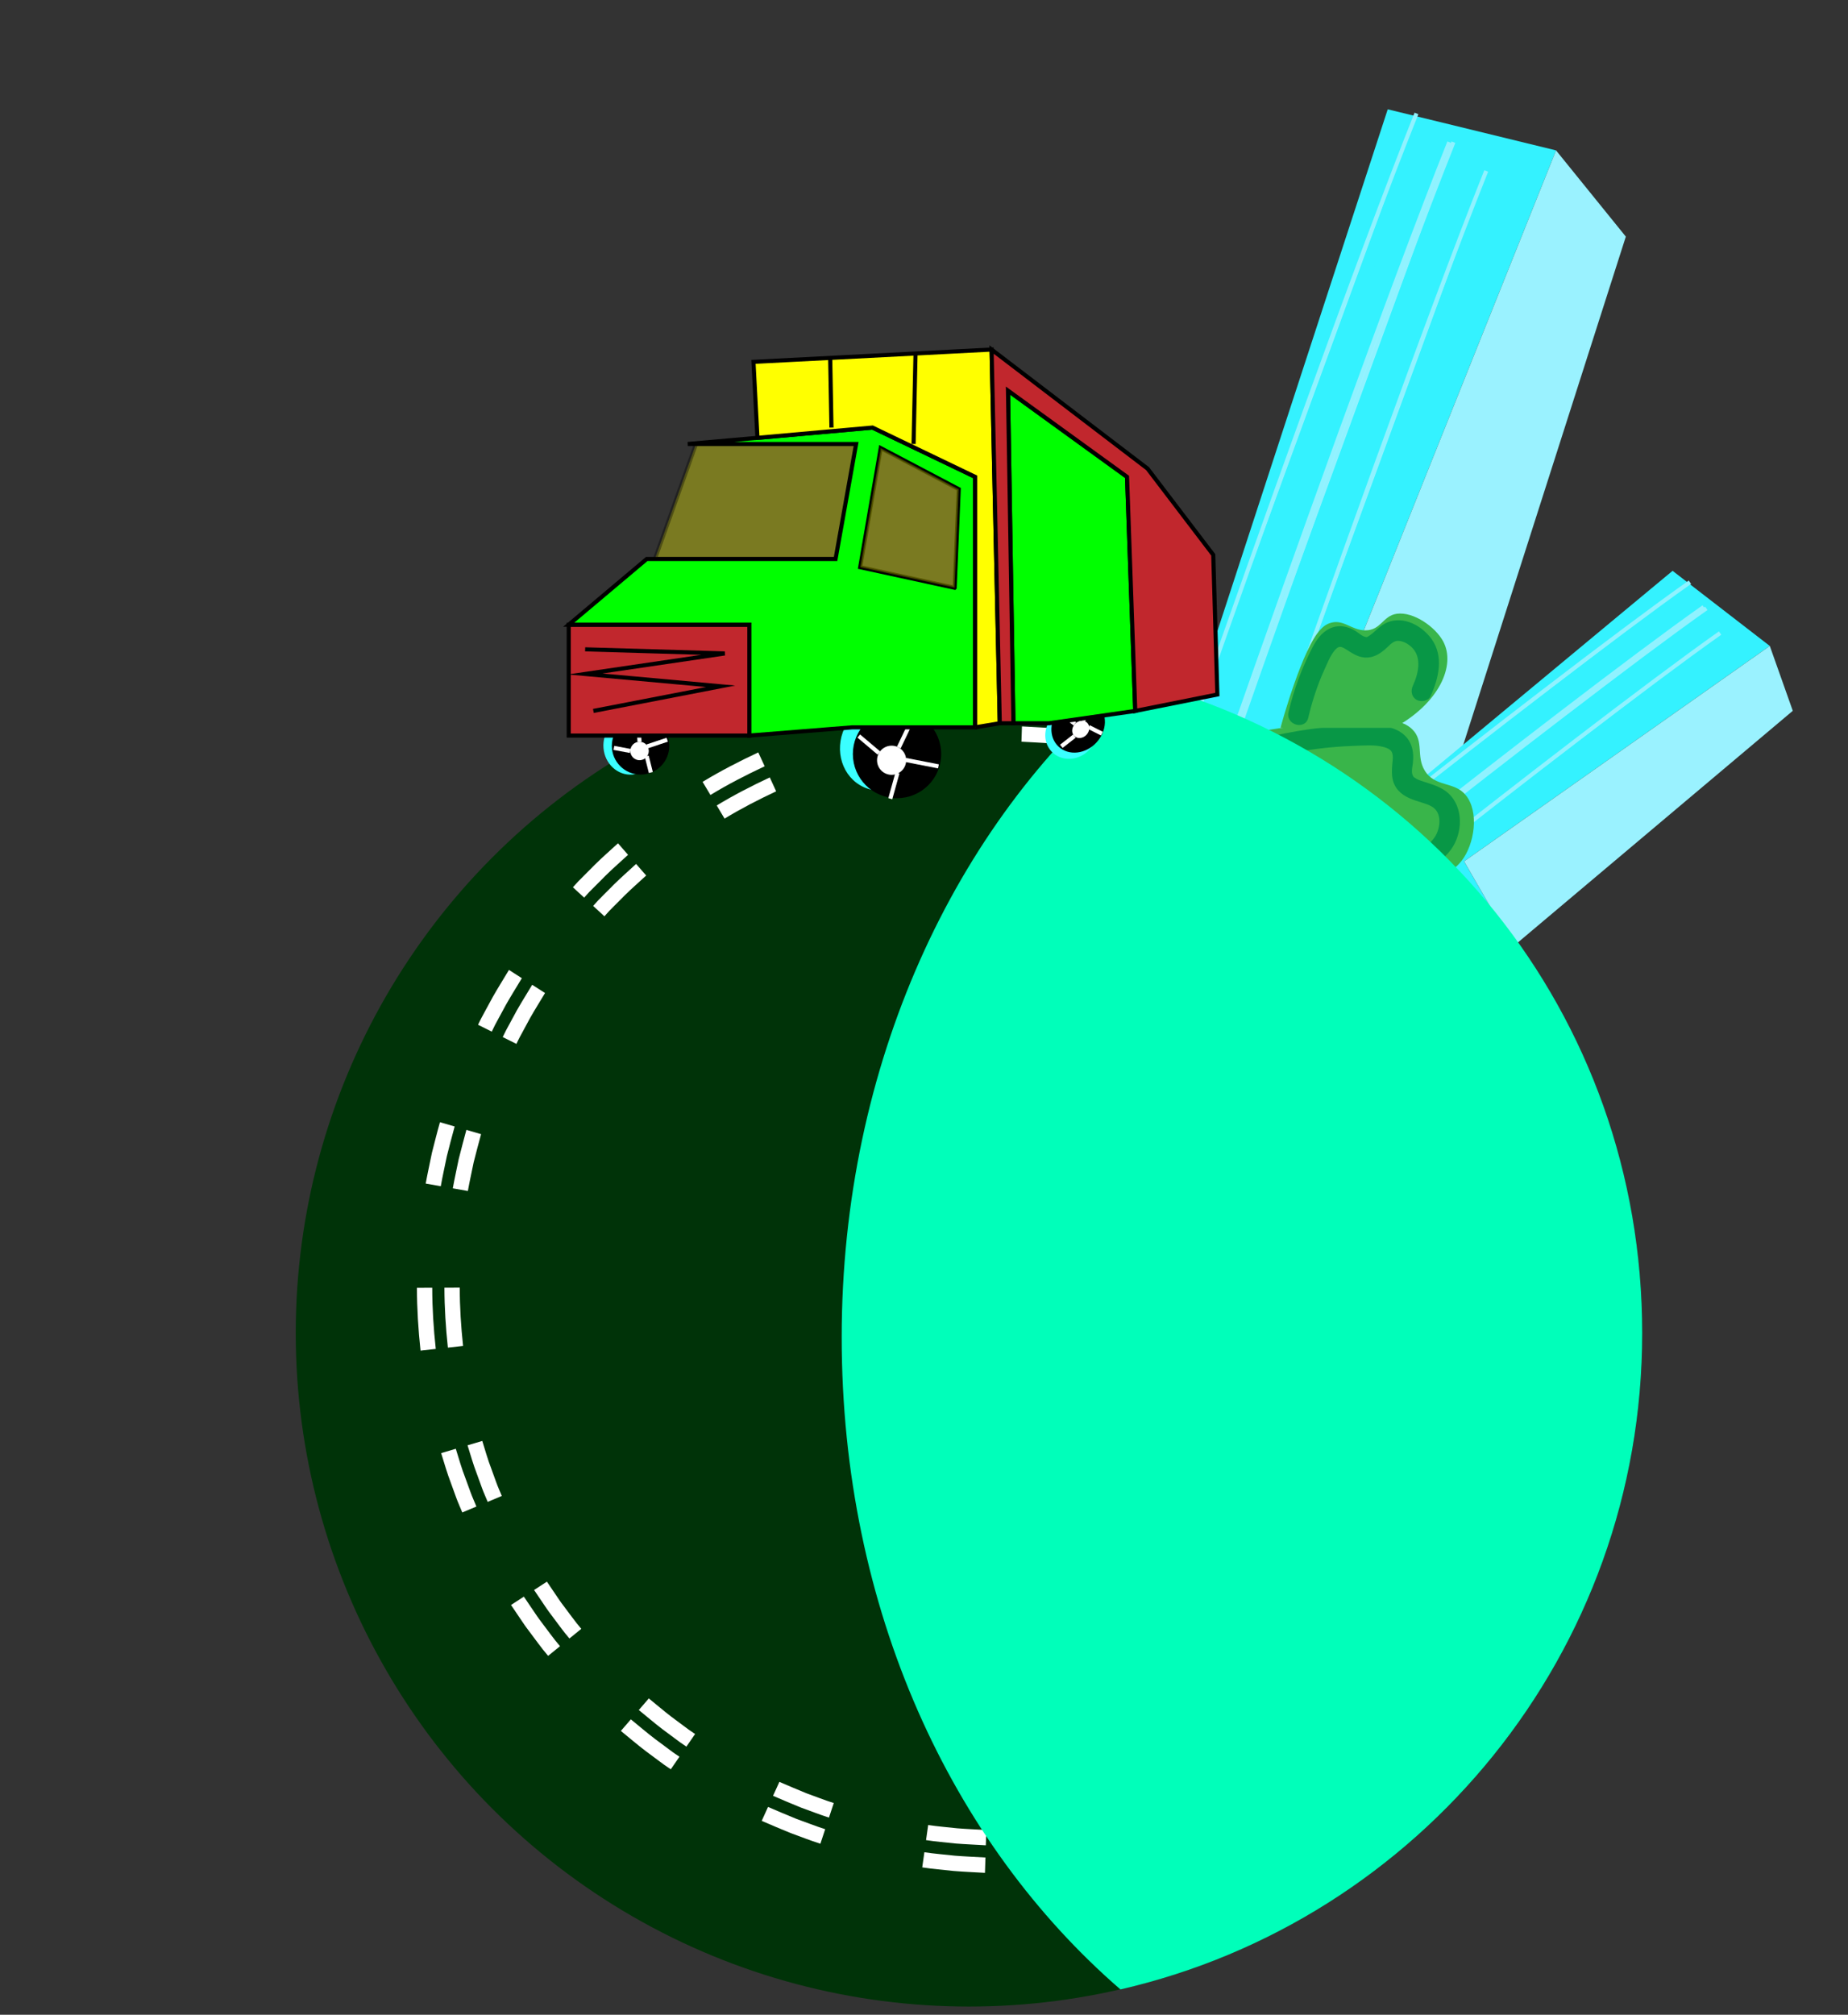 <?xml version="1.0" encoding="UTF-8"?>
<svg id="world-car" xmlns="http://www.w3.org/2000/svg" viewBox="0 0 450.16 490.62"><rect x="0" y="0" width="450.16" height="490.62" fill="#333333" stroke="none"/>
  <defs>
    <style>
      .cls-1 {
        opacity: .85;
      }

      .cls-2 {
        fill: #3affff;
      }

      .cls-2, .cls-3, .cls-4, .cls-5, .cls-6, .cls-7, .cls-8, .cls-9, .cls-10, .cls-11 {
        stroke-width: 0px;
      }

      .cls-12, .cls-13, .cls-14, .cls-15, .cls-16, .cls-17, .cls-18, .cls-19, .cls-20 {
        stroke-miterlimit: 10;
      }

      .cls-12, .cls-13, .cls-4 {
        fill: none;
      }

      .cls-12, .cls-14, .cls-16, .cls-17, .cls-18, .cls-19, .cls-20 {
        stroke: #000;
      }

      .cls-13 {
        stroke: #fff;
      }

      .cls-3, .cls-15 {
        fill: #9af2ff;
      }

      .cls-15 {
        stroke: #90f2ff;
      }

      .cls-16 {
        fill: lime;
      }

      .cls-5 {
        fill: #009245;
      }

      .cls-6, .cls-8 {
        fill: #fff;
      }

      .cls-7 {
        fill: #34f2ff;
      }

      .cls-17, .cls-18, .cls-20 {
        fill: #ff0;
      }

      .cls-17, .cls-20 {
        opacity: .35;
      }

      .cls-8 {
        fill-rule: evenodd;
      }

      .cls-9 {
        fill: #003308;
      }

      .cls-10 {
        fill: #00ffba;
      }

      .cls-19 {
        fill: #c1272d;
      }

      .cls-20 {
        stroke-width: .5px;
      }

      .cls-11 {
        fill: #39b54a;
      }
    </style>
  </defs>
  <circle class="cls-9" cx="236.04" cy="324.62" r="164"/>
  <g id="road">
    <g>
      <g>
        <path class="cls-4" d="M107.72,372.12l-1.88-4.46-1.67-4.54-.83-2.27c-.26-.76-.49-1.54-.73-2.31l-1.43-4.62,21.5-6.09,1.22,3.93c.21.65.39,1.31.61,1.96l.71,1.93,1.41,3.86,1.6,3.78-20.52,8.84Z"/>
        <g>
          <path class="cls-8" d="M117.48,350.89c.71,2.26,1.34,4.55,2.2,6.76l1.21,3.34c.4,1.12.9,2.19,1.35,3.29l-3.44,1.44c-.46-1.13-.98-2.23-1.39-3.38l-1.25-3.44c-.88-2.27-1.54-4.62-2.27-6.95l3.57-1.06Z"/>
          <path class="cls-8" d="M116.05,366.86l-3.44,1.44c-.48-1.18-1.02-2.35-1.46-3.55l-1.31-3.61c-.92-2.39-1.62-4.85-2.38-7.29l3.57-1.06c.74,2.38,1.41,4.78,2.32,7.1l1.28,3.51c.42,1.17.95,2.3,1.42,3.46Z"/>
        </g>
      </g>
      <g>
        <path class="cls-4" d="M129.91,408.27c-4.18-4.91-7.91-10.19-11.41-15.6l18.89-11.94c2.99,4.59,6.14,9.09,9.7,13.26l-17.18,14.29Z"/>
        <g>
          <path class="cls-8" d="M133.23,385.16l1.99,2.94c.67.98,1.31,1.98,2.04,2.91,1.45,1.88,2.79,3.84,4.34,5.63l-2.89,2.35c-1.6-1.84-2.98-3.86-4.46-5.79-.75-.96-1.42-1.98-2.1-2.99l-2.05-3.03,3.13-2.03Z"/>
          <path class="cls-8" d="M136.41,400.87l-2.89,2.35c-1.67-1.93-3.13-4.04-4.68-6.07-.79-1.01-1.49-2.08-2.21-3.14l-2.15-3.18,3.13-2.03,2.09,3.09c.7,1.03,1.38,2.07,2.15,3.06,1.52,1.97,2.93,4.03,4.56,5.91Z"/>
        </g>
      </g>
      <g>
        <path class="cls-4" d="M161.36,436.69c-2.71-1.74-5.27-3.71-7.86-5.62-1.3-.95-2.51-2.02-3.77-3.02-1.24-1.03-2.52-2.02-3.69-3.12l14.77-16.77c1,.94,2.09,1.78,3.14,2.65,1.07.85,2.1,1.77,3.21,2.57,2.21,1.63,4.38,3.31,6.69,4.78l-12.49,18.53Z"/>
        <g>
          <path class="cls-8" d="M158.05,413.59c1.85,1.49,3.64,3.04,5.52,4.48l2.85,2.12,1.43,1.06,1.47,1-2.12,3.07-1.51-1.03-1.47-1.09-2.93-2.18c-1.94-1.48-3.78-3.08-5.68-4.61l2.43-2.82Z"/>
          <path class="cls-8" d="M165.52,427.77l-2.12,3.07-1.59-1.08-1.54-1.14-3.08-2.29c-2.03-1.55-3.97-3.22-5.95-4.83l2.43-2.82c1.94,1.57,3.82,3.2,5.8,4.71l3,2.23,1.5,1.12,1.55,1.05Z"/>
        </g>
      </g>
      <g>
        <path class="cls-4" d="M199.53,455.15c-3.1-.89-6.1-2.1-9.13-3.18-1.5-.58-2.98-1.23-4.47-1.85-1.49-.62-2.98-1.24-4.42-1.96l9.47-20.24c1.22.62,2.49,1.14,3.76,1.67,1.27.52,2.52,1.09,3.8,1.58,2.58.91,5.12,1.95,7.76,2.7l-6.76,21.3Z"/>
        <g>
          <path class="cls-8" d="M189.86,433.91c2.18.93,4.36,1.87,6.55,2.76,2.23.79,4.43,1.69,6.69,2.39l-1.17,3.54c-2.33-.73-4.59-1.65-6.88-2.46-2.26-.91-4.5-1.88-6.74-2.84l1.54-3.39Z"/>
          <path class="cls-8" d="M201.01,445.43l-1.17,3.54c-2.44-.76-4.81-1.73-7.22-2.59-2.37-.95-4.72-1.97-7.07-2.98l1.54-3.39c2.29.98,4.58,1.97,6.89,2.9,2.35.83,4.66,1.77,7.03,2.52Z"/>
        </g>
      </g>
      <g>
        <path class="cls-4" d="M241.38,462.07c-1.61.03-3.22-.11-4.83-.18-1.61-.1-3.22-.14-4.83-.3-3.21-.35-6.43-.59-9.61-1.15l3.35-22.1c2.7.49,5.44.66,8.16.97,1.36.14,2.73.16,4.1.25,1.37.06,2.73.19,4.11.16l-.45,22.34Z"/>
        <g>
          <path class="cls-8" d="M226.1,444.41c2.34.36,4.71.53,7.06.8,2.36.19,4.73.28,7.1.42l-.12,3.72c-2.43-.15-4.87-.24-7.3-.43-2.42-.28-4.85-.45-7.26-.83l.52-3.69Z"/>
          <path class="cls-8" d="M240.05,452.34l-.12,3.72c-2.55-.15-5.11-.25-7.66-.46-2.54-.29-5.09-.48-7.62-.87l.52-3.69c2.46.38,4.95.56,7.42.84,2.48.2,4.97.29,7.46.44Z"/>
        </g>
      </g>
      <g>
        <path class="cls-4" d="M283.45,456.93c-3.12.8-6.24,1.63-9.41,2.21-1.58.3-3.15.68-4.75.91l-4.78.72-2.99-22.15,4.07-.61c1.36-.19,2.69-.53,4.04-.78,2.7-.48,5.35-1.2,8-1.88l5.81,21.58Z"/>
        <g>
          <path class="cls-8" d="M263.83,444.23l3.52-.52,3.49-.7c1.16-.24,2.33-.45,3.48-.71l3.45-.87.93,3.61-3.54.9c-1.19.27-2.39.49-3.58.73l-3.59.72-3.62.53-.54-3.69Z"/>
          <path class="cls-8" d="M279.44,447.92l.93,3.61-3.72.94c-1.25.29-2.5.51-3.76.77l-3.76.75-3.79.56-.54-3.69,3.69-.55,3.66-.73c1.22-.25,2.45-.47,3.66-.75l3.62-.92Z"/>
        </g>
      </g>
      <g>
        <path class="cls-4" d="M322.41,440.14c-5.45,3.46-11.23,6.35-17.08,9.08l-9.11-20.41c4.96-2.32,9.87-4.77,14.5-7.71l11.69,19.05Z"/>
        <g>
          <path class="cls-8" d="M300.01,433.54c4.29-2.01,8.51-4.18,12.56-6.64l1.91,3.2c-4.16,2.53-8.51,4.76-12.92,6.83l-1.56-3.39Z"/>
          <path class="cls-8" d="M316.02,432.65l1.91,3.2c-4.37,2.66-8.93,5-13.56,7.17l-1.56-3.38c4.51-2.11,8.95-4.39,13.2-6.98Z"/>
        </g>
      </g>
      <g>
        <path class="cls-4" d="M355.02,413.03c-4.27,4.83-8.95,9.28-13.82,13.51l-14.51-17c4.13-3.6,8.12-7.38,11.75-11.49l16.58,14.98Z"/>
        <g>
          <path class="cls-8" d="M331.68,413.03c1.73-1.62,3.54-3.16,5.22-4.83l2.51-2.52,1.25-1.26,1.19-1.32,2.74,2.53-1.23,1.36-1.29,1.3-2.58,2.59c-1.73,1.72-3.58,3.31-5.36,4.97l-2.45-2.81Z"/>
          <path class="cls-8" d="M346.78,407.65l2.74,2.53-1.29,1.42-1.35,1.36-2.71,2.72c-1.81,1.8-3.75,3.47-5.63,5.21l-2.45-2.81c1.82-1.7,3.72-3.32,5.48-5.07l2.64-2.65,1.32-1.32,1.25-1.38Z"/>
        </g>
      </g>
      <g>
        <path class="cls-4" d="M378.7,377.87c-1.34,2.94-2.93,5.74-4.45,8.58-.77,1.42-1.64,2.77-2.46,4.16-.84,1.38-1.65,2.77-2.57,4.1l-18.7-12.25c.79-1.12,1.47-2.31,2.18-3.49.69-1.18,1.45-2.33,2.1-3.54,1.29-2.42,2.66-4.8,3.78-7.3l20.12,9.73Z"/>
        <g>
          <path class="cls-8" d="M356.3,384.42c1.21-2.04,2.49-4.04,3.65-6.1l1.69-3.13c.57-1.04,1.14-2.08,1.63-3.16l3.34,1.66c-.51,1.11-1.09,2.18-1.68,3.25l-1.74,3.21c-1.2,2.12-2.51,4.18-3.76,6.27l-3.14-2.01Z"/>
          <path class="cls-8" d="M369.29,375.02l3.34,1.66c-.53,1.16-1.15,2.29-1.76,3.41l-1.83,3.37c-1.26,2.22-2.63,4.39-3.94,6.58l-3.14-2.01c1.28-2.14,2.61-4.24,3.84-6.41l1.78-3.28c.6-1.09,1.19-2.19,1.71-3.32Z"/>
        </g>
      </g>
      <g>
        <polygon class="cls-4" points="391.53 337.45 391.16 339.84 390.67 342.21 389.7 346.95 388.49 351.63 387.89 353.98 387.18 356.29 365.79 349.8 366.4 347.84 366.91 345.85 367.93 341.87 368.76 337.85 369.17 335.84 369.48 333.81 391.53 337.45"/>
        <g>
          <path class="cls-8" d="M371.88,350.05c.65-2.28,1.21-4.58,1.81-6.87.46-2.32,1-4.63,1.41-6.97l3.67.65c-.43,2.4-.97,4.78-1.45,7.16-.62,2.36-1.2,4.73-1.86,7.07l-3.58-1.04Z"/>
          <path class="cls-8" d="M381.71,337.38l3.67.65c-.45,2.52-1.02,5.01-1.52,7.52-.64,2.47-1.25,4.96-1.95,7.42l-3.58-1.04c.68-2.4,1.27-4.82,1.9-7.23.49-2.44,1.05-4.87,1.48-7.32Z"/>
        </g>
      </g>
      <g>
        <path class="cls-4" d="M392.43,295.05c.68,6.4,1.22,12.83,1.1,19.29l-22.35-.16c.11-5.48-.37-10.96-.93-16.42l22.18-2.71Z"/>
        <g>
          <path class="cls-8" d="M377.08,312.69c0-4.74-.31-9.48-.81-14.2l3.7-.41c.52,4.85.83,9.72.84,14.59l-3.73.02Z"/>
          <path class="cls-8" d="M382.93,297.75l3.7-.41c.55,5.08.87,10.19.88,15.3l-3.73.02c0-4.98-.32-9.96-.86-14.91Z"/>
        </g>
      </g>
      <g>
        <path class="cls-4" d="M381.35,254.12l1.88,4.46,1.67,4.54.83,2.27c.26.76.49,1.54.73,2.31l1.43,4.62-21.5,6.09-1.22-3.93c-.21-.65-.39-1.31-.61-1.96l-.71-1.93-1.41-3.86-1.6-3.78,20.52-8.84Z"/>
        <g>
          <path class="cls-8" d="M371.6,275.35c-.71-2.26-1.34-4.55-2.2-6.76l-1.21-3.34c-.4-1.12-.9-2.19-1.35-3.29l3.44-1.44c.46,1.13.98,2.23,1.39,3.38l1.25,3.44c.88,2.27,1.54,4.62,2.27,6.95l-3.57,1.06Z"/>
          <path class="cls-8" d="M373.02,259.38l3.44-1.44c.48,1.18,1.02,2.35,1.46,3.55l1.31,3.61c.92,2.39,1.62,4.85,2.38,7.29l-3.57,1.06c-.74-2.38-1.41-4.78-2.32-7.1l-1.28-3.51c-.42-1.17-.95-2.3-1.42-3.46Z"/>
        </g>
      </g>
      <g>
        <path class="cls-4" d="M359.16,217.97c4.18,4.91,7.91,10.19,11.41,15.6l-18.89,11.94c-2.99-4.59-6.14-9.09-9.7-13.26l17.18-14.29Z"/>
        <g>
          <path class="cls-8" d="M355.84,241.08l-1.99-2.94c-.67-.98-1.31-1.98-2.04-2.91-1.45-1.88-2.79-3.84-4.34-5.63l2.89-2.35c1.6,1.84,2.98,3.86,4.46,5.79.75.96,1.42,1.98,2.1,2.99l2.05,3.03-3.13,2.03Z"/>
          <path class="cls-8" d="M352.67,225.36l2.89-2.35c1.67,1.93,3.13,4.04,4.68,6.07.79,1.01,1.49,2.08,2.21,3.14l2.15,3.18-3.13,2.03-2.09-3.09c-.7-1.03-1.38-2.07-2.15-3.06-1.52-1.97-2.93-4.03-4.56-5.91Z"/>
        </g>
      </g>
      <g>
        <path class="cls-4" d="M327.72,189.55c2.71,1.74,5.27,3.71,7.86,5.62,1.3.95,2.51,2.02,3.77,3.02,1.24,1.03,2.52,2.02,3.69,3.12l-14.77,16.77c-1-.94-2.09-1.78-3.14-2.65-1.07-.85-2.1-1.77-3.21-2.57-2.21-1.63-4.38-3.31-6.69-4.78l12.49-18.53Z"/>
        <g>
          <path class="cls-8" d="M331.02,212.65c-1.85-1.49-3.64-3.04-5.52-4.48l-2.85-2.12-1.43-1.06-1.47-1,2.12-3.07,1.51,1.03,1.47,1.09,2.93,2.18c1.94,1.48,3.78,3.08,5.68,4.61l-2.43,2.82Z"/>
          <path class="cls-8" d="M323.56,198.46l2.12-3.07,1.59,1.08,1.54,1.14,3.08,2.29c2.03,1.55,3.97,3.22,5.95,4.83l-2.43,2.82c-1.94-1.57-3.82-3.2-5.8-4.71l-3-2.23-1.5-1.12-1.55-1.05Z"/>
        </g>
      </g>
      <g>
        <path class="cls-4" d="M289.54,171.09c3.1.89,6.1,2.1,9.13,3.18,1.5.58,2.98,1.23,4.47,1.85,1.49.62,2.98,1.24,4.42,1.96l-9.47,20.24c-1.22-.62-2.49-1.14-3.76-1.67-1.27-.52-2.52-1.09-3.8-1.58-2.58-.91-5.12-1.95-7.76-2.7l6.76-21.3Z"/>
        <g>
          <path class="cls-8" d="M299.21,192.33c-2.18-.93-4.36-1.87-6.55-2.76-2.23-.79-4.43-1.69-6.69-2.39l1.17-3.54c2.33.73,4.59,1.65,6.88,2.46,2.26.91,4.5,1.88,6.74,2.84l-1.54,3.39Z"/>
          <path class="cls-8" d="M288.06,180.81l1.17-3.54c2.44.76,4.81,1.73,7.22,2.59,2.37.95,4.72,1.97,7.07,2.98l-1.54,3.39c-2.29-.98-4.58-1.97-6.89-2.9-2.35-.83-4.66-1.77-7.03-2.52Z"/>
        </g>
      </g>
      <g>
        <path class="cls-4" d="M247.69,164.17c1.61-.03,3.22.11,4.83.18,1.61.1,3.22.14,4.83.3,3.21.35,6.43.59,9.61,1.15l-3.35,22.1c-2.7-.49-5.44-.66-8.16-.97-1.36-.14-2.73-.16-4.1-.25-1.37-.06-2.73-.19-4.11-.16l.45-22.34Z"/>
        <g>
          <path class="cls-8" d="M262.98,181.83c-2.34-.36-4.71-.53-7.06-.8-2.36-.19-4.73-.28-7.1-.42l.12-3.72c2.43.15,4.87.24,7.3.43,2.42.28,4.85.45,7.26.83l-.52,3.69Z"/>
          <path class="cls-8" d="M249.03,173.9l.12-3.72c2.55.15,5.11.25,7.66.46,2.54.29,5.09.48,7.62.87l-.52,3.69c-2.46-.38-4.95-.56-7.42-.84-2.48-.2-4.97-.29-7.46-.44Z"/>
        </g>
      </g>
      <g>
        <path class="cls-4" d="M205.62,169.31c3.12-.8,6.24-1.63,9.41-2.21,1.58-.3,3.15-.68,4.75-.91l4.78-.72,2.99,22.15-4.07.61c-1.36.19-2.69.53-4.04.78-2.7.48-5.35,1.2-8,1.88l-5.81-21.58Z"/>
        <g>
          <path class="cls-8" d="M225.24,182l-3.52.52-3.49.7c-1.16.24-2.33.45-3.48.71l-3.45.87-.93-3.61,3.54-.9c1.19-.27,2.39-.49,3.58-.73l3.59-.72,3.62-.53.54,3.69Z"/>
          <path class="cls-8" d="M209.63,178.31l-.93-3.61,3.72-.94c1.25-.29,2.5-.51,3.76-.77l3.76-.75,3.79-.56.54,3.69-3.69.55-3.66.73c-1.22.25-2.45.47-3.66.75l-3.62.92Z"/>
        </g>
      </g>
      <g>
        <path class="cls-4" d="M166.66,186.1c5.45-3.46,11.23-6.35,17.08-9.08l9.11,20.41c-4.96,2.32-9.87,4.77-14.5,7.71l-11.69-19.05Z"/>
        <g>
          <path class="cls-8" d="M189.06,192.7c-4.29,2.01-8.51,4.18-12.56,6.64l-1.91-3.2c4.16-2.53,8.51-4.76,12.92-6.83l1.56,3.39Z"/>
          <path class="cls-8" d="M173.06,193.59l-1.91-3.2c4.37-2.66,8.93-5,13.56-7.17l1.56,3.38c-4.51,2.11-8.95,4.39-13.2,6.98Z"/>
        </g>
      </g>
      <g>
        <path class="cls-4" d="M134.06,213.21c4.27-4.83,8.95-9.28,13.82-13.51l14.51,17c-4.13,3.6-8.12,7.38-11.75,11.49l-16.58-14.98Z"/>
        <g>
          <path class="cls-8" d="M157.4,213.2c-1.73,1.62-3.54,3.16-5.22,4.83l-2.51,2.52-1.25,1.26-1.19,1.32-2.74-2.53,1.23-1.36,1.29-1.3,2.58-2.59c1.73-1.72,3.58-3.31,5.36-4.97l2.45,2.81Z"/>
          <path class="cls-8" d="M142.3,218.59l-2.74-2.53,1.29-1.42,1.35-1.36,2.71-2.72c1.81-1.8,3.75-3.47,5.63-5.21l2.45,2.81c-1.82,1.7-3.72,3.32-5.48,5.07l-2.64,2.65-1.32,1.32-1.25,1.38Z"/>
        </g>
      </g>
      <g>
        <path class="cls-4" d="M110.37,248.36c1.34-2.94,2.93-5.74,4.45-8.58.77-1.42,1.64-2.77,2.46-4.16.84-1.38,1.65-2.77,2.57-4.1l18.7,12.25c-.79,1.12-1.47,2.31-2.18,3.49-.69,1.18-1.45,2.33-2.1,3.54-1.29,2.42-2.66,4.8-3.78,7.3l-20.12-9.73Z"/>
        <g>
          <path class="cls-8" d="M132.77,241.81c-1.21,2.04-2.49,4.04-3.65,6.1l-1.69,3.13c-.57,1.04-1.14,2.08-1.63,3.16l-3.34-1.66c.51-1.11,1.09-2.18,1.68-3.25l1.74-3.21c1.2-2.12,2.51-4.18,3.76-6.27l3.14,2.01Z"/>
          <path class="cls-8" d="M119.79,251.21l-3.34-1.66c.53-1.16,1.15-2.29,1.76-3.41l1.83-3.37c1.26-2.22,2.63-4.39,3.94-6.58l3.14,2.01c-1.28,2.14-2.61,4.24-3.84,6.41l-1.78,3.28c-.6,1.09-1.19,2.19-1.71,3.32Z"/>
        </g>
      </g>
      <g>
        <polygon class="cls-4" points="97.54 288.79 97.91 286.4 98.4 284.03 99.38 279.29 100.58 274.6 101.19 272.26 101.9 269.95 123.29 276.43 122.68 278.4 122.17 280.39 121.14 284.37 120.32 288.39 119.9 290.4 119.59 292.43 97.54 288.79"/>
        <g>
          <path class="cls-8" d="M117.19,276.18c-.65,2.28-1.21,4.58-1.81,6.87-.46,2.32-1,4.63-1.41,6.97l-3.67-.65c.43-2.4.97-4.78,1.45-7.16.62-2.36,1.2-4.73,1.86-7.07l3.58,1.04Z"/>
          <path class="cls-8" d="M107.37,288.86l-3.67-.65c.45-2.52,1.02-5.01,1.52-7.52.64-2.47,1.25-4.96,1.95-7.42l3.58,1.04c-.68,2.4-1.27,4.82-1.9,7.23-.49,2.44-1.05,4.87-1.48,7.32Z"/>
        </g>
      </g>
      <g>
        <path class="cls-4" d="M96.64,331.19c-.68-6.4-1.22-12.83-1.1-19.29l22.35.16c-.11,5.48.37,10.96.93,16.42l-22.18,2.71Z"/>
        <g>
          <path class="cls-8" d="M111.99,313.55c0,4.74.31,9.48.81,14.2l-3.7.41c-.52-4.85-.83-9.72-.84-14.59l3.73-.02Z"/>
          <path class="cls-8" d="M106.14,328.48l-3.7.41c-.55-5.08-.87-10.19-.88-15.3l3.73-.02c0,4.98.32,9.96.86,14.91Z"/>
        </g>
      </g>
    </g>
  </g>
  <g>
    <path class="cls-7" d="M290.04,173.62l48-147,9.86,2.4c10.38,2.53,20.76,5.06,31.14,7.6-19.67,49.11-39.35,98.22-59.02,147.32l28.02,23.68c-17.06-10-34.12-20-51.18-30-2.27-1.33-4.55-2.67-6.82-4Z"/>
    <polyline class="cls-3" points="396.04 57.62 379.04 36.62 320.02 183.94 348.04 207.62"/>
    <path class="cls-7" d="M295.04,173.62c14-40,39-110,53-145"/>
    <path class="cls-15" d="M301.04,179.62c14-40,39-110,53-145"/>
    <path class="cls-15" d="M309.04,186.62c14-40,39-110,53-145"/>
    <path class="cls-15" d="M292.04,172.62c14-40,39-110,53-145"/>
    <path class="cls-15" d="M300.04,179.62c14-40,39-110,53-145"/>
  </g>
  <g>
    <path class="cls-7" d="M340.08,194.91l67.35-55.91,5.69,4.4c5.99,4.63,11.99,9.26,17.98,13.89-24.82,17.49-49.64,34.97-74.47,52.46l11.97,20.7c-8.39-10.45-16.79-20.91-25.18-31.36-1.12-1.39-2.24-2.79-3.36-4.18Z"/>
    <polyline class="cls-3" points="436.71 173.09 431.11 157.29 356.64 209.75 368.61 230.46"/>
    <path class="cls-7" d="M343.27,196.55c18.93-14.91,52.37-40.83,70.04-53.3"/>
    <path class="cls-15" d="M345.6,201.44c18.93-14.91,52.37-40.83,70.04-53.3"/>
    <path class="cls-15" d="M348.96,207.46c18.93-14.91,52.37-40.83,70.04-53.3"/>
    <path class="cls-15" d="M341.61,195.08c18.93-14.91,52.37-40.83,70.04-53.3"/>
    <path class="cls-15" d="M344.97,201.11c18.93-14.91,52.37-40.83,70.04-53.3"/>
  </g>
  <path class="cls-11" d="M304.04,178.62c2.66-.5,27.54-5.07,36-3,1.03.25,2.64.65,4,2,2.91,2.9.87,6.46,3,10,2.48,4.13,7.21,2.59,10,6,3.34,4.08,2.14,11.95-1,16-5.25,6.78-19.5,7.48-34-1"/>
  <g class="cls-1">
    <path class="cls-5" d="M311.44,184c6.1-1.36,12.29-2.17,18.54-2.38,2.33-.08,4.84-.31,7.08.29,1.9.51,2.38,1.24,2.18,3.28-.26,2.66-.52,5.22,1.44,7.36,1.48,1.62,3.65,2.26,5.67,2.89,1.64.51,3.12.98,3.85,2.48.62,1.28.54,3.05-.03,4.58-1.75,4.75-8.09,5.66-12.57,5.84-3.21.13-3.22,5.13,0,5,5.77-.24,12.21-1.48,15.83-6.43,2.88-3.94,3.17-10.29-.64-13.75-1.86-1.69-4.29-2.22-6.6-3.02-.49-.17-.7-.24-1.17-.5-.34-.19-.68-.46-.67-.44-.69-.9-.33-2.2-.2-3.23.38-3.02-.25-5.84-2.9-7.63-2.13-1.43-4.88-1.75-7.38-1.77-7.96-.08-15.98.89-23.75,2.62-3.14.7-1.81,5.52,1.33,4.82h0Z"/>
  </g>
  <g>
    <path class="cls-11" d="M311.9,177.25c.52-1.87,5.4-19.31,9.69-23.87.52-.56,1.34-1.42,2.77-1.77,3.06-.74,4.97,1.89,8.24,1.89,3.81,0,4.26-3.57,7.65-4.04,4.06-.56,9.37,3.18,11.28,6.69,3.19,5.88-1,15.15-11.93,21.09"/>
    <g class="cls-1">
      <path class="cls-5" d="M318.68,174.78c.95-4.01,2.22-7.96,3.94-11.72.71-1.55,1.39-3.35,2.49-4.67.83-1,1.39-1.11,2.48-.45,1.58.97,3,2.08,4.93,2.18,1.81.1,3.33-.72,4.68-1.84.94-.78,1.8-1.89,2.84-2.17.28-.08.87-.06,1.25.03.7.17,1.33.48,1.92.91,3.34,2.39,2.45,6.68.95,9.94-.56,1.23-.35,2.69.9,3.42,1.08.63,2.85.34,3.42-.9,1.99-4.34,3.27-9.73.21-13.94-2.33-3.2-6.73-5.61-10.68-4.04-1.73.69-2.96,2.21-4.3,3.17-.11.08-.67.4-.54.35-.28.11-.18.12-.47.07-.88-.15-1.7-.96-2.43-1.42-1.96-1.23-4.22-1.66-6.37-.64-1.95.92-3.26,2.78-4.22,4.64-2.58,4.98-4.53,10.28-5.81,15.73-.74,3.13,4.08,4.46,4.82,1.33h0Z"/>
    </g>
  </g>
  <path class="cls-10" d="M274.76,165.23c-42.17,35.47-69.73,94.08-69.73,160.39s26.77,123.22,67.9,158.83c72.8-16.74,127.1-81.94,127.1-159.83s-53.39-141.98-125.27-159.39Z"/>
  <g id="tires">
    <g>
      <ellipse class="cls-2" cx="153.5" cy="181.61" rx="6.5" ry="7.01" transform="translate(-13.79 12.62) rotate(-4.5)"/>
      <circle class="cls-14" cx="156.04" cy="181.62" r="6.5"/>
      <circle class="cls-6" cx="155.79" cy="182.87" r="2.25"/>
      <line class="cls-13" x1="157.62" y1="181.77" x2="162.54" y2="180.12"/>
      <line class="cls-13" x1="157.54" y1="184.12" x2="158.54" y2="188.12"/>
      <line class="cls-13" x1="153.54" y1="182.87" x2="149.54" y2="182.12"/>
      <line class="cls-13" x1="155.79" y1="180.62" x2="155.54" y2="177.12"/>
    </g>
    <g>
      <ellipse class="cls-2" cx="215.02" cy="181.62" rx="11.07" ry="10.26" transform="translate(-40.62 299.38) rotate(-64.92)"/>
      <circle class="cls-14" cx="218.51" cy="183.61" r="10.26"/>
      <circle class="cls-6" cx="217.19" cy="185.13" r="3.55"/>
      <line class="cls-13" x1="220.56" y1="185.05" x2="228.6" y2="186.62"/>
      <line class="cls-13" x1="218.62" y1="188.21" x2="216.87" y2="194.49"/>
      <line class="cls-13" x1="214.1" y1="183.38" x2="209.19" y2="179.23"/>
      <line class="cls-13" x1="218.94" y1="182.04" x2="221.33" y2="177.04"/>
    </g>
    <g>
      <ellipse class="cls-2" cx="260.9" cy="178.54" rx="6.51" ry="6" transform="translate(-51.76 225.36) rotate(-42.9)"/>
      <ellipse class="cls-14" cx="262.63" cy="176.68" rx="6.5" ry="5.57" transform="translate(-45.56 248.86) rotate(-47.11)"/>
      <ellipse class="cls-6" cx="263.25" cy="177.6" rx="2.25" ry="1.93" transform="translate(-46.03 249.61) rotate(-47.11)"/>
      <line class="cls-13" x1="263.8" y1="175.61" x2="266.12" y2="171.05"/>
      <line class="cls-13" x1="265.23" y1="177.04" x2="268.42" y2="178.65"/>
      <line class="cls-13" x1="261.72" y1="179.25" x2="258.53" y2="181.74"/>
      <line class="cls-13" x1="261.84" y1="176.28" x2="259.47" y2="174.43"/>
    </g>
  </g>
  <g id="car-body">
    <rect class="cls-19" x="138.54" y="152.12" width="44" height="27"/>
    <polygon class="cls-17" points="210.54 108.12 205.54 136.12 159.54 136.12 169.54 108.12 210.54 108.12"/>
    <path class="cls-16" d="M212.54,104.12c-9.34.83-18.69,1.66-28.03,2.5-.13.01-.25.02-.38.03-5.53.49-11.06.98-16.59,1.47h41l-5,28h-46l-19,16h44v27l25-2h30v-61c-8.33-4-16.67-8-25-12ZM232.54,143.12l-23-5,5-29,19,10-1,24Z"/>
    <polygon class="cls-20" points="233.54 119.12 232.54 143.12 209.54 138.12 214.54 109.12 233.54 119.12"/>
    <path class="cls-18" d="M237.54,177.12v-61c-8.33-4-16.67-8-25-12-9.34.83-18.69,1.66-28.03,2.5l-.97-18.5,39.49-2.04,18.51-.96,2,91-6,1Z"/>
    <polyline class="cls-12" points="142.54 158.12 176.54 159.12 142.54 164.12 175.54 167.12 144.54 173.12"/>
    <polygon class="cls-16" points="276.54 173.12 255.54 176.12 246.86 176.12 245.54 95.12 274.54 116.12 276.54 173.12"/>
    <polygon class="cls-19" points="296.54 169.12 276.54 173.12 274.54 116.12 245.54 95.12 246.86 176.12 243.54 176.12 241.54 85.12 279.54 114.12 295.54 135.12 296.54 169.12"/>
    <line class="cls-12" x1="202.54" y1="104.12" x2="202.23" y2="87.18"/>
    <line class="cls-12" x1="222.54" y1="108.12" x2="223.02" y2="85.96"/>
  </g>
</svg>
